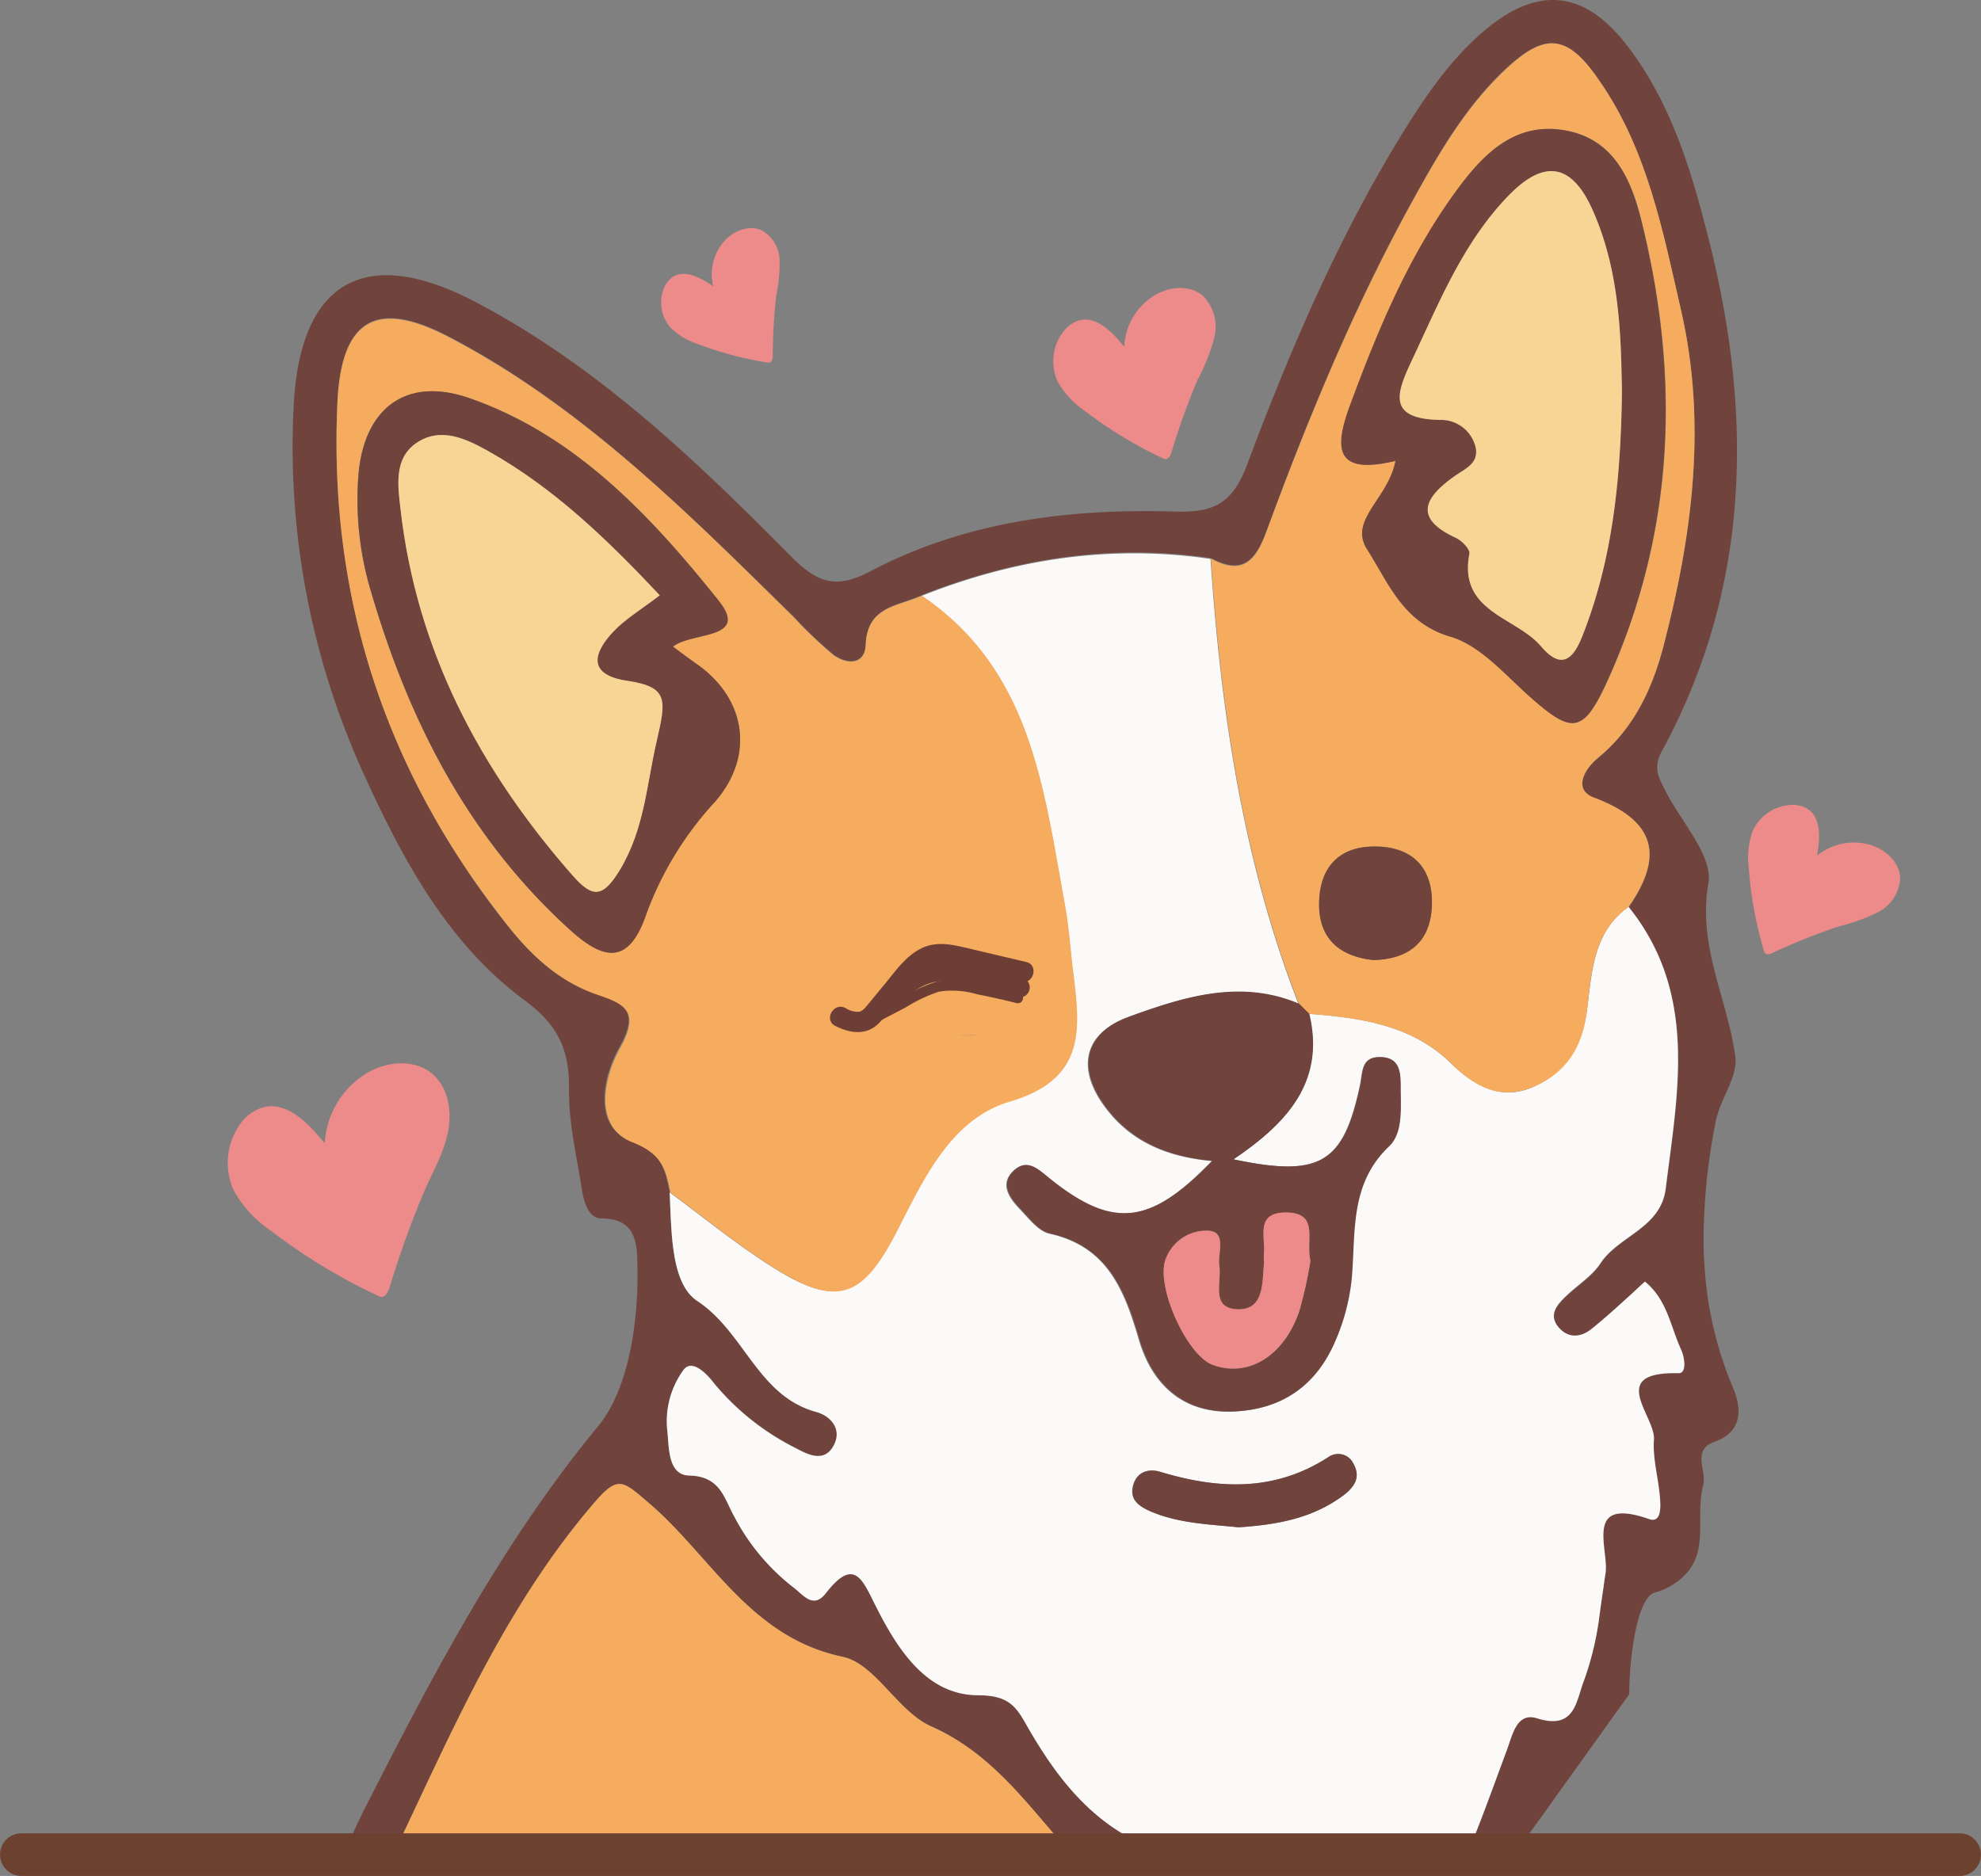 <svg xmlns="http://www.w3.org/2000/svg" viewBox="0 0 261.64 247.82"><rect x="0" y="0" width="261.64" height="247.82" fill="#808080" stroke="none"/><defs><style>.cls-1{fill:#70443c;}.cls-2{fill:#fbfaf9;}.cls-3{fill:#f6ac5e;}.cls-4{fill:#ed8b8a;}.cls-5{fill:#f7d695;}.cls-6{fill:#6c3e36;}.cls-7{fill:none;stroke:#6d4130;stroke-linecap:round;stroke-miterlimit:10;stroke-width:5.63px;}</style></defs><g id="Layer_2" data-name="Layer 2"><g id="Layer_1-2" data-name="Layer 1"><path class="cls-1" d="M106.07,246.18c-1-1.8-1.62-3.68-4.1-2.78-2.07.76-1.61,2.45-1.34,4.18h6A5.05,5.05,0,0,0,106.07,246.18ZM228.92,183.4a48.9,48.9,0,0,1-3.82-16.53c-.07-1.05-.1-2.12-.1-3.17a80.7,80.7,0,0,1,1.59-15.48c.6-3.14,2.95-5.89,2.6-8.63-1-7.61-5-14.47-3.56-22.88.64-3.66-3.63-8.18-5.7-12.29-.86-1.69-1.65-3-.42-5.22C231,78,231.53,55.75,226,32.88,223.65,23.43,221,14,215,6.15c-5.77-7.6-12.07-8.09-19.26-1.84-4.08,3.55-7.13,7.92-10,12.47C177,30.8,170.47,46,164.7,61.41c-1.88,5-4.27,6.33-9.46,6.17-13.94-.43-27.74,1.28-40.27,7.88-4.58,2.42-7,1.53-10.46-1.92C91.87,60.75,78.84,48.3,62.74,39.86,48,32.15,39.47,37.31,38.77,54a104.12,104.12,0,0,0,8.94,47.51c5.14,11.42,11.21,23,21.59,30.64,4.58,3.39,5.91,6.69,5.86,11.86-.06,4.32,1,8.65,1.66,12.95.27,1.68.85,4,2.6,4,4.88,0,4.72,3.76,4.77,6.56.14,7.39-1.24,16.1-5.18,20.87C66.47,203.6,57.5,220.6,48.71,237.87a68.12,68.12,0,0,0-4.2,9.71H50.7s0,0,0,0C58.92,230.61,66,213,78.57,198.42c3.09-3.57,3.69-2.81,7.21.2,8.15,7,13.29,17.67,25.48,20.24,4.35.9,7.29,7.23,11.71,9.19,7.92,3.51,12.52,10.06,17.85,16.09a3.47,3.47,0,0,1,2.62,3.44h12.45c.26-1.88-1.12-2.58-2.83-3.16-8.35-2.87-13.37-9.33-17.52-16.64-1.45-2.53-2.47-3.85-6.42-3.87-6.7,0-10.52-6-13.38-11.63-1.78-3.48-2.83-6.77-6.69-1.82-1.67,2.12-3,.15-4.23-.77a28.65,28.65,0,0,1-7.85-9.4c-1.34-2.41-1.83-5.31-5.92-5.4-2.77-.06-2.68-3.44-2.9-5.79a11.48,11.48,0,0,1,2.17-8.22c1.1-1.34,2.92.41,4,1.84a33.37,33.37,0,0,0,10.74,8.53c1.76.94,3.76,2,5-.24s-.22-4-2.25-4.52c-7.75-2.1-9.47-10.55-15.73-14.67-3.51-2.3-3.38-9.21-3.64-14.34-.61-3-.94-5.08-5-6.65-5.38-2.1-3.69-8.87-1.68-12.41,2.77-4.91.68-5.85-3-7.1-4.78-1.63-8.38-4.87-11.46-8.69C51.09,102.32,43.35,79.14,44.57,53.07c.51-10.81,5-13.66,14.64-8.65,17.66,9.22,31.54,23.26,45.58,37a57.83,57.83,0,0,0,5.23,5c1.77,1.33,4.22,1.43,4.32-1.34.22-5.1,4.33-5,7.41-6.47,12.3-4.86,25-6.83,38.18-4.89,4.17,2.25,5.91.34,7.36-3.63,5.52-15,11.61-29.74,19.35-43.75,3.28-5.94,6.68-11.83,11.58-16.64C204,4.08,207,4.3,211.47,11c6.13,9,8.15,19.55,10.53,29.92,3.47,15,1.53,29.8-2.29,44.45-1.49,5.72-3.94,10.91-8.65,14.78-1.91,1.56-3.25,4.23-.56,5.24,8.09,3,9.37,7.61,4.62,14.45,9.15,11.39,6.51,24.33,4.91,37.16-.66,5.3-6.17,6.23-8.62,9.92-1.13,1.73-3.07,2.9-4.6,4.39h0l-.11.1c-.92.92-1.9,2-1.23,3.36a2,2,0,0,0,.26.43c1.27,1.68,3,1.59,4.49.41,1.88-1.5,3.66-3.15,5.46-4.78h0c.52-.52,1.06-1,1.6-1.48.23.19.44.38.64.57,2.36,2.35,2.84,5.57,4.11,8.36.45,1,.78,3.16-.3,3.13-9.61-.23-3.07,5.67-3.28,8.76-.19,2.6.64,5.25.81,7.89.08,1,.15,3.16-1.41,2.63-8.84-3.08-5.29,4-5.8,7.2-.09.58-.18,1.15-.25,1.73-.19,1.27-.37,2.54-.54,3.79A39.91,39.91,0,0,1,209.2,222c-1,2.68-1.15,6.47-6.14,4.93-2.7-.83-3.27,2.07-4,4.12-2,5.53-4,11.1-6.38,16.49h5.5l17-23.73c0-4.65,1-12.64,3.31-13.4a8.9,8.9,0,0,0,4.62-3,7.3,7.3,0,0,0,1.32-3.53c.33-2.51-.14-5.26.52-7.67.51-1.91-1.56-4.62,1.43-5.72C230.24,189.16,230,186,228.92,183.4Z"/><path class="cls-2" d="M222,178.23c-1.27-2.79-1.75-6-4.11-8.36-.2-.19-.41-.38-.64-.57-.54.48-1.08,1-1.6,1.48h0c-1.8,1.63-3.58,3.28-5.46,4.78-1.45,1.18-3.22,1.27-4.49-.41a2,2,0,0,1-.26-.43c-.67-1.33.31-2.44,1.23-3.36l.11-.1h0c1.53-1.49,3.47-2.66,4.6-4.39,2.45-3.69,8-4.62,8.62-9.92,1.6-12.83,4.24-25.77-4.91-37.16-4.73,3.37-4.84,8.8-5.49,13.64s-2.84,8.23-7,10.11-7.71.12-11-3.11c-5.11-5-11.91-6-18.73-6.5,2.19,9-3,14.48-10,19.22,11.47,2.42,14.55.54,16.74-9.84.35-1.67.13-3.62,2.52-3.66,2.84-.05,2.83,2.17,2.81,4.11,0,2.67.33,5.9-1.56,7.7-5.23,5-4.41,11.27-4.94,17.43a27.62,27.62,0,0,1-2.21,8.39c-2.53,5.87-7.12,9-13.61,9.21-6.66.18-10.57-3.86-12.22-9.52-1.95-6.65-4.2-12.32-11.84-14-1.45-.33-2.69-2-3.86-3.21-1.36-1.43-2.75-3.28-.9-5.06s3.32-.11,4.93,1.16c8.2,6.56,13.13,6,21.3-2.48-5.63-.51-10.43-2.39-13.85-6.8-4.07-5.2-3.23-10,2.82-12.22,7.22-2.63,14.72-5,22.5-1.72-7.36-18.91-10.26-38.71-11.62-58.8-13.18-1.94-25.88,0-38.18,4.89,14.52,9.79,16.11,25.6,18.91,40.82.52,2.86.71,5.77,1.06,8.66.9,7.5,1.94,14.29-8.35,17.26-7.76,2.26-11.36,10.08-14.93,17.08-4.73,9.26-8.17,10.19-17.06,4.4-4.46-2.89-8.61-6.27-12.89-9.43.26,5.13.13,12,3.64,14.34,6.26,4.12,8,12.57,15.73,14.67,2,.56,3.47,2.38,2.25,4.52s-3.28,1.18-5,.24a33.37,33.37,0,0,1-10.74-8.53c-1.09-1.43-2.91-3.18-4-1.84a11.48,11.48,0,0,0-2.17,8.22c.22,2.35.13,5.73,2.9,5.79,4.09.09,4.58,3,5.92,5.4a28.65,28.65,0,0,0,7.85,9.4c1.24.92,2.56,2.89,4.23.77,3.86-5,4.91-1.66,6.69,1.82,2.86,5.65,6.68,11.58,13.38,11.63,3.95,0,5,1.34,6.42,3.87,4.15,7.31,9.17,13.77,17.52,16.64,1.71.58,3.09,1.28,2.83,3.16h36.77c2.35-5.39,4.33-11,6.38-16.49.75-2.05,1.32-5,4-4.12,5,1.54,5.09-2.25,6.14-4.93a39.91,39.91,0,0,0,2.07-8.68c.17-1.25.35-2.52.54-3.79.07-.58.16-1.15.25-1.73.51-3.24-3-10.28,5.8-7.2,1.56.53,1.49-1.59,1.41-2.63-.17-2.64-1-5.29-.81-7.89.21-3.09-6.33-9,3.28-8.76C222.82,181.39,222.49,179.23,222,178.23Zm-44.71,19.39c-4.06,3-8.81,3.82-13.74,4.14-3.82-.4-7.7-.5-11.37-2-1.72-.72-3.15-1.62-2.48-3.71.51-1.62,2-2.08,3.53-1.62,7.74,2.35,15.22,2.64,22.33-2a2.23,2.23,0,0,1,3.14.93C179.85,195.23,178.77,196.55,177.33,197.62Z"/><path class="cls-3" d="M127.8,136.83c-.34,0-.66,0-1,0a7.58,7.58,0,0,0,1,.05,9.81,9.81,0,0,0,1.23-.07A12,12,0,0,1,127.8,136.83Z"/><path class="cls-3" d="M141.72,128.17c-.35-2.89-.54-5.8-1.06-8.66-2.8-15.22-4.39-31-18.91-40.82-3.08,1.43-7.19,1.37-7.41,6.47-.1,2.77-2.55,2.67-4.31,1.34a56.65,56.65,0,0,1-5.24-5c-14-13.78-27.92-27.82-45.58-37-9.59-5-14.13-2.16-14.64,8.65-1.22,26.07,6.52,49.25,22.85,69.56,3.08,3.82,6.68,7.06,11.46,8.69,3.65,1.25,5.73,2.19,3,7.1-2,3.54-3.7,10.31,1.68,12.41,4,1.57,4.36,3.67,5,6.65,4.29,3.16,8.43,6.54,12.89,9.43,8.89,5.79,12.33,4.86,17.06-4.4,3.57-7,7.17-14.82,14.93-17.08C143.66,142.46,142.63,135.67,141.72,128.17ZM94.32,106a44.23,44.23,0,0,0-9,14.83c-2.39,6.9-5.86,5.79-10,2C61.74,110.6,53.89,95,48.85,77.68a41.94,41.94,0,0,1-1.56-14.39C47.83,54.15,53.41,49.64,62,52.6c14,4.86,24,15.56,32.89,26.7,4.19,5.23-3.4,4.1-6,6.12,1.3,1,2.2,1.64,3.13,2.29C98.61,92.32,99.72,100,94.32,106Zm33.47,30.82a7.58,7.58,0,0,1-1-.05c.32,0,.64,0,1,0a12,12,0,0,0,1.22-.06A9.81,9.81,0,0,1,127.79,136.84Zm6.22-2.79a6.62,6.62,0,0,0,.7-1.38A5.77,5.77,0,0,1,134,134.05Z"/><path class="cls-3" d="M140.82,244.14a11.92,11.92,0,0,1-2.28,3.44H106.6a5.05,5.05,0,0,0-.53-1.4c-1-1.8-1.62-3.68-4.1-2.78-2.07.76-1.61,2.45-1.34,4.18H50.7s0,0,0,0C58.92,230.61,66,213,78.57,198.42c3.09-3.57,3.69-2.81,7.21.2,8.15,7,13.29,17.67,25.48,20.24,4.35.9,7.29,7.23,11.71,9.19C130.89,231.56,135.49,238.11,140.82,244.14Z"/><path class="cls-3" d="M211.06,100.1c4.71-3.87,7.16-9.06,8.65-14.78,3.82-14.65,5.76-29.44,2.29-44.45C219.62,30.5,217.6,20,211.47,11,207,4.3,204,4.08,198.22,9.78c-4.9,4.81-8.3,10.7-11.58,16.64-7.74,14-13.83,28.76-19.35,43.75-1.45,4-3.19,5.88-7.36,3.63,1.36,20.09,4.26,39.89,11.62,58.8l1.33,1.33c6.82.54,13.62,1.46,18.73,6.5,3.26,3.23,6.68,5,11,3.11s6.41-5.19,7-10.11.76-10.27,5.49-13.64c4.75-6.84,3.47-11.42-4.62-14.45C207.81,104.33,209.15,101.66,211.06,100.1Zm-29.68,26.73c-4.84-.54-7.45-3.19-7.13-8.15.29-4.65,3.15-7,7.68-6.85,5,.14,7.45,3.19,7.18,8.06C188.84,124.51,186,126.71,181.38,126.83Zm20.56-34.92c-3.24-2.9-6.45-6.66-10.34-7.8-6.31-1.85-8.22-7.16-11-11.53-2.5-3.88,2.8-6.68,3.74-11.7-7.93,1.91-8.18-1.51-6-7.34,3.72-10,7.8-19.88,14.19-28.55,3.51-4.79,7.78-9.07,14.54-7.7,6.1,1.24,8.36,6.39,9.68,11.62,5.23,20.82,4.52,41.33-4.45,61.09C209.07,97,207.61,97,201.94,91.91Z"/><path class="cls-2" d="M143.44,247.58h-4.9a11.92,11.92,0,0,0,2.28-3.44A3.47,3.47,0,0,1,143.44,247.58Z"/><path class="cls-1" d="M185,143.76c0-1.94,0-4.16-2.81-4.11-2.39,0-2.17,2-2.52,3.66-2.19,10.38-5.27,12.26-16.74,9.84,7-4.74,12.15-10.21,10-19.22l-1.33-1.33c-7.78-3.31-15.28-.91-22.5,1.72-6.05,2.22-6.89,7-2.82,12.22,3.42,4.41,8.22,6.29,13.85,6.8-8.17,8.47-13.1,9-21.3,2.48-1.61-1.27-3.08-2.92-4.93-1.16s-.46,3.63.9,5.06c1.17,1.23,2.41,2.88,3.86,3.21,7.64,1.72,9.89,7.39,11.84,14,1.65,5.66,5.56,9.7,12.22,9.52,6.49-.17,11.08-3.34,13.61-9.21a27.62,27.62,0,0,0,2.21-8.39c.53-6.16-.29-12.46,4.94-17.43C185.32,149.66,185,146.43,185,143.76Zm-13.37,29.36c-2,6-6.76,8.91-11.46,7.18-3.35-1.24-7.39-10-6.29-13.72a5.74,5.74,0,0,1,5.48-4c2.81,0,1.43,2.93,1.69,4.62.33,2.19-1.18,5.65,2.36,5.78s3.28-3.43,3.53-6c.06-.48,0-1,0-1.44.19-2.19-1.13-5.31,2.85-5.34,4.56,0,2.61,3.6,3.29,6.34A57,57,0,0,1,171.62,173.12Z"/><path class="cls-1" d="M163.59,201.76c-3.82-.39-7.7-.5-11.37-2-1.72-.72-3.15-1.62-2.49-3.71.52-1.62,2-2.08,3.54-1.61,7.73,2.34,15.22,2.63,22.33-2.06a2.22,2.22,0,0,1,3.14.93c1.1,1.93,0,3.25-1.41,4.31C173.27,200.63,168.52,201.43,163.59,201.76Z"/><path class="cls-1" d="M92,87.71c-.93-.65-1.83-1.34-3.13-2.29,2.62-2,10.2-.89,6-6.12C85.94,68.16,76,57.46,62,52.6c-8.56-3-14.15,1.55-14.69,10.69a42.19,42.19,0,0,0,1.56,14.39c5,17.28,12.89,32.92,26.45,45.2,4.17,3.76,7.64,4.87,10-2a44.25,44.25,0,0,1,9-14.83C99.71,100,98.61,92.32,92,87.71ZM86.72,97.9c-1.32,5.78-1.59,11.57-4.85,17-2.26,3.72-3.63,3.69-6.23.75C63.35,101.68,55,85.87,52.9,67.21c-.35-3-.91-6.68,2.13-8.7,3.22-2.18,6.57-.54,9.55,1.13,8.51,4.8,15.48,11.46,22.55,19-2.45,1.9-4.56,3.14-6.17,4.86-2.74,2.91-3.25,5.67,1.86,6.43C88.34,90.74,88,92.45,86.72,97.9Z"/><path class="cls-3" d="M129,136.77a9.81,9.81,0,0,1-1.23.07,7.58,7.58,0,0,1-1-.05c.32,0,.64,0,1,0A12,12,0,0,0,129,136.77Z"/><path class="cls-3" d="M131,122.5a6.81,6.81,0,0,1,1.27.62A7.13,7.13,0,0,0,131,122.5Z"/><path class="cls-1" d="M216.71,28.91c-1.32-5.23-3.58-10.38-9.68-11.62-6.76-1.37-11,2.91-14.54,7.7C186.1,33.66,182,43.49,178.3,53.54c-2.16,5.83-1.91,9.25,6,7.34-.94,5-6.24,7.82-3.74,11.7,2.8,4.37,4.71,9.68,11,11.53,3.89,1.14,7.1,4.9,10.34,7.8C207.61,97,209.07,97,212.26,90,221.23,70.24,221.94,49.73,216.71,28.91ZM209,84c-1.29,3.29-2.86,4.44-5.48,1.37-3.34-3.91-10.92-4.51-9.45-12.22.11-.58-1-1.75-1.84-2.11-5.66-2.63-4-5.38-.17-8.1,1.38-1,3.2-1.64,2.87-3.73a4.68,4.68,0,0,0-4.8-3.73c-6.9-.16-5.73-3.49-3.69-7.8,3.62-7.67,6.77-15.62,12.77-21.81,4.74-4.89,8.37-4.29,11.13,1.85,3.64,8.16,3.73,16.93,3.86,24C214.05,63.9,212.87,74.18,209,84Z"/><path class="cls-1" d="M181.39,126.84c-4.85-.55-7.47-3.21-7.15-8.16.3-4.65,3.16-7,7.69-6.85,5,.15,7.45,3.2,7.17,8.07C188.84,124.52,186,126.71,181.39,126.84Z"/><path class="cls-4" d="M173.08,166.54a56.72,56.72,0,0,1-1.45,6.58c-2,6-6.77,8.92-11.47,7.18-3.35-1.24-7.38-10-6.29-13.73a5.74,5.74,0,0,1,5.48-4c2.81,0,1.43,2.92,1.69,4.61.34,2.18-1.18,5.64,2.37,5.77s3.28-3.42,3.53-6c0-.48-.05-1,0-1.45.19-2.18-1.14-5.3,2.84-5.33C174.34,160.16,172.4,163.8,173.08,166.54Z"/><path class="cls-5" d="M87.14,78.64c-2.46,1.89-4.57,3.13-6.18,4.85-2.74,2.93-3.24,5.68,1.86,6.44,5.52.82,5.16,2.52,3.91,8-1.34,5.78-1.6,11.56-4.86,17-2.26,3.72-3.63,3.7-6.22.75C63.35,101.69,55,85.87,52.89,67.2c-.34-3-.9-6.66,2.13-8.7,3.22-2.16,6.58-.53,9.55,1.14C73.1,64.44,80.06,71.11,87.14,78.64Z"/><path class="cls-5" d="M214.22,51.76C214.06,63.9,212.87,74.18,209,84c-1.29,3.29-2.87,4.44-5.49,1.36-3.33-3.9-10.92-4.5-9.44-12.22.11-.58-1-1.74-1.83-2.11-5.67-2.63-4-5.37-.18-8.09,1.39-1,3.2-1.64,2.86-3.72a4.7,4.7,0,0,0-4.79-3.75c-6.89-.16-5.73-3.47-3.69-7.8,3.61-7.66,6.77-15.6,12.78-21.81,4.73-4.88,8.37-4.28,11.11,1.86C214,35.92,214.09,44.69,214.22,51.76Z"/><path class="cls-6" d="M135.53,127.08l-7.46-1.76c-2.27-.53-4.45-1.1-6.61.08-1.89,1-3.21,2.9-4.54,4.52-.76.91-1.5,1.83-2.26,2.74-.35.41-.68.9-1.22,1a2.92,2.92,0,0,1-1.76-.49c-1.55-.83-2.93,1.53-1.38,2.35,2,1,4.14,1.32,5.82-.39s3.08-3.85,4.72-5.66a6.28,6.28,0,0,1,2.49-1.94,6.77,6.77,0,0,1,3.56.31l7.91,1.87c1.71.4,2.44-2.23.73-2.63Z"/><path class="cls-6" d="M135,129.13c-1.73-.27-3.47-.54-5.18-.94a30.8,30.8,0,0,0-5.15-1.29c-3.15-.19-6.3,2.1-8.37,4.25-1.22,1.26.71,3.19,1.93,1.93,1.68-1.75,4.4-3.92,7-3.36,1.47.32,2.87.88,4.35,1.21s3.12.59,4.69.83a1.4,1.4,0,0,0,1.68-.95,1.37,1.37,0,0,0-.95-1.68Z"/><path class="cls-6" d="M134.58,131.21c-1.84-.45-3.7-.87-5.56-1.23a13.07,13.07,0,0,0-5.09-.36,18.78,18.78,0,0,0-4.66,2.1l-5.1,2.67c-.78.41-.09,1.59.69,1.18l4.76-2.49A20.86,20.86,0,0,1,124,131a11.58,11.58,0,0,1,5.06.35q2.61.51,5.19,1.16a.68.68,0,0,0,.36-1.32Z"/><path class="cls-4" d="M240.05,112.66c.33-2.07.45-4.62-1.28-5.78a3.73,3.73,0,0,0-2.31-.54,5.88,5.88,0,0,0-5,3.5,10.55,10.55,0,0,0-.49,4.81,51.48,51.48,0,0,0,2,10.95.76.76,0,0,0,.11.26c.22.32.71.2,1.06,0a85.31,85.31,0,0,1,8.8-3.51,23.46,23.46,0,0,0,5.15-1.87,5.38,5.38,0,0,0,2.87-4.39c0-2.13-1.9-3.87-3.94-4.48a7.72,7.72,0,0,0-7,1.4"/><path class="cls-4" d="M148.18,45.45c-1.45-1.76-3.43-3.7-5.63-3.13a4.11,4.11,0,0,0-2.11,1.49,6.41,6.41,0,0,0-.74,6.59,11.35,11.35,0,0,0,3.56,3.87,56.62,56.62,0,0,0,10.35,6.29,1.11,1.11,0,0,0,.29.1c.42,0,.67-.44.8-.84a95,95,0,0,1,3.49-9.7,24.58,24.58,0,0,0,2.19-5.54,5.8,5.8,0,0,0-1.5-5.5c-1.76-1.51-4.52-1.24-6.49,0a8.42,8.42,0,0,0-3.91,6.7"/><path class="cls-4" d="M93.93,37.64c-1.49-1-3.43-2-5-1.11a3.24,3.24,0,0,0-1.27,1.6,5.06,5.06,0,0,0,.91,5.16,9,9,0,0,0,3.57,2.14,44.77,44.77,0,0,0,9.25,2.46.7.7,0,0,0,.25,0c.32-.06.41-.48.42-.81a76.11,76.11,0,0,1,.47-8.13,19.61,19.61,0,0,0,.43-4.69,4.63,4.63,0,0,0-2.37-3.84c-1.67-.75-3.71.07-4.93,1.43a6.66,6.66,0,0,0-1.46,6"/><path class="cls-4" d="M42.49,150.56c-2-2.4-4.71-5.06-7.72-4.28a5.64,5.64,0,0,0-2.89,2,8.8,8.8,0,0,0-1,9,15.51,15.51,0,0,0,4.88,5.29,76.67,76.67,0,0,0,14.17,8.61,1.47,1.47,0,0,0,.4.14c.57.06.91-.6,1.09-1.14A129,129,0,0,1,56.19,157c1.13-2.48,2.49-4.9,3-7.58s0-5.76-2.06-7.53c-2.4-2.07-6.19-1.71-8.88,0A11.52,11.52,0,0,0,42.9,151"/><line class="cls-7" x1="2.82" y1="245" x2="258.82" y2="245"/></g></g></svg>